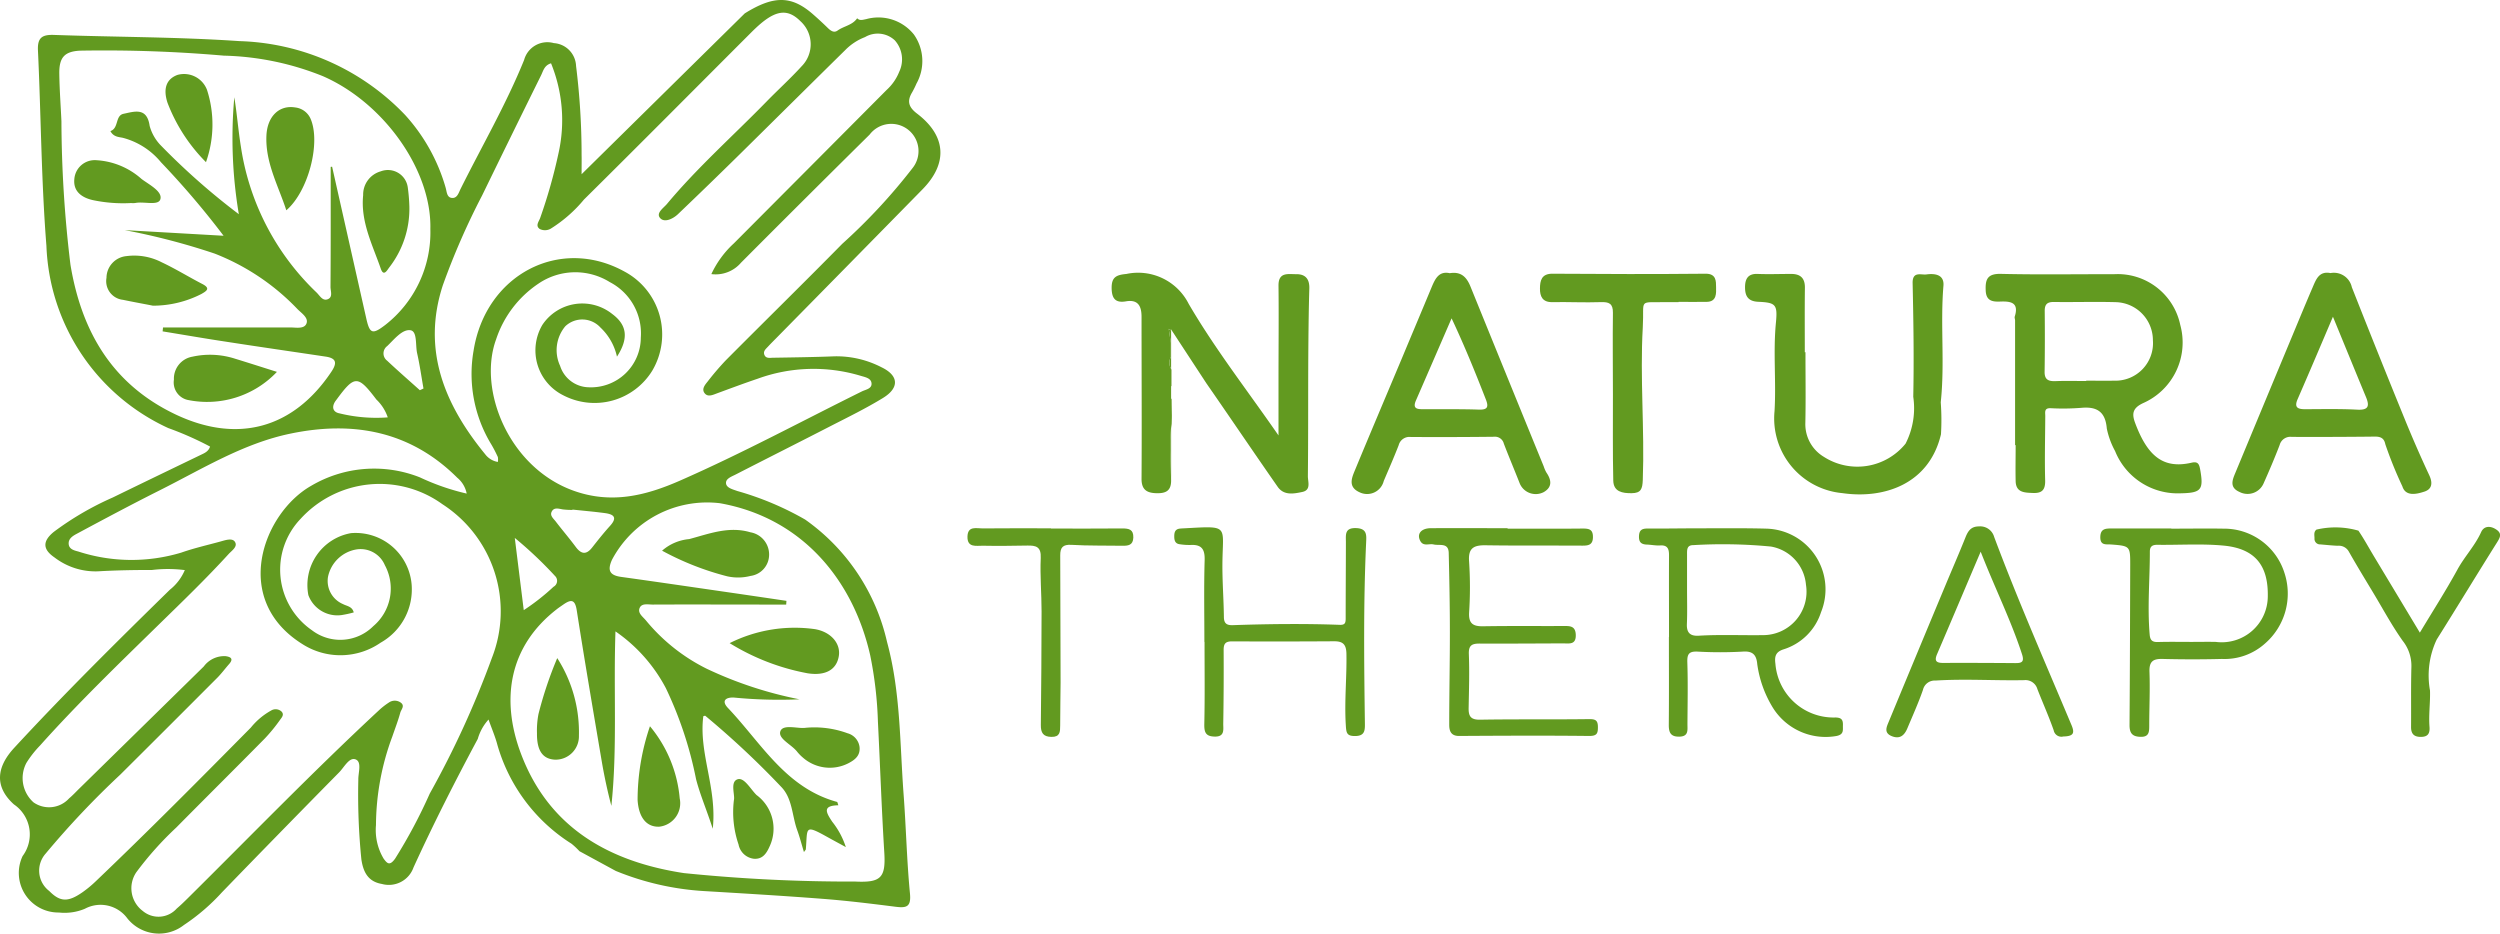 <svg xmlns="http://www.w3.org/2000/svg" width="153.535" height="57.334" viewBox="0 0 153.535 57.334">
  <g id="Group_3" data-name="Group 3" transform="translate(-2001.549 -5.167)">
    <g id="Group_1" data-name="Group 1" transform="translate(2001.549 5.167)">
      <path id="Path_1" data-name="Path 1" d="M2023.04,53.01c-.491-.1-1.163-.218-1.831-.359a1.153,1.153,0,0,1-1.016-1.352,1.35,1.35,0,0,1,1.225-1.333,3.672,3.672,0,0,1,2.167.38c.852.4,1.658.9,2.494,1.332.519.27.267.428-.055.612A6.516,6.516,0,0,1,2023.04,53.01Z" transform="translate(-2013.653 -34.237)" fill="#629a20"/>
      <path id="Path_2" data-name="Path 2" d="M2049.441,30.271c-.5-1.529-1.3-2.942-1.221-4.6.057-1.177.791-1.877,1.766-1.716a1.172,1.172,0,0,1,.934.671C2051.578,26.088,2050.8,29.107,2049.441,30.271Z" transform="translate(-2031.857 -17.356)" fill="#629a20"/>
      <path id="Path_3" data-name="Path 3" d="M2038.343,68.37a5.9,5.9,0,0,1-5.5,1.719,1.1,1.1,0,0,1-.826-1.24,1.369,1.369,0,0,1,1.132-1.411,5.009,5.009,0,0,1,2.609.119C2036.6,67.815,2037.435,68.084,2038.343,68.37Z" transform="translate(-2021.336 -45.532)" fill="#629a20"/>
      <path id="Path_4" data-name="Path 4" d="M2067.968,37.232a5.876,5.876,0,0,1-1.239,3.735c-.12.156-.338.588-.516.073-.508-1.468-1.25-2.882-1.083-4.518a1.481,1.481,0,0,1,1.083-1.462,1.231,1.231,0,0,1,1.657.985A10.772,10.772,0,0,1,2067.968,37.232Z" transform="translate(-2042.827 -24.538)" fill="#629a20"/>
      <path id="Path_5" data-name="Path 5" d="M2033.031,23.519a10.413,10.413,0,0,1-2.362-3.646c-.287-.874-.068-1.465.616-1.714a1.507,1.507,0,0,1,1.808.918A6.917,6.917,0,0,1,2033.031,23.519Z" transform="translate(-2020.381 -13.56)" fill="#629a20"/>
      <path id="Path_6" data-name="Path 6" d="M2018.044,35.864a8.974,8.974,0,0,1-2.374-.186c-.694-.165-1.182-.556-1.11-1.283a1.257,1.257,0,0,1,1.355-1.162,4.557,4.557,0,0,1,2.778,1.157c.471.349,1.272.754,1.155,1.224-.109.443-1.01.134-1.55.248A1.267,1.267,0,0,1,2018.044,35.864Z" transform="translate(-2009.995 -23.394)" fill="#629a20"/>
      <path id="Path_7" data-name="Path 7" d="M2129.383,116.056a8.927,8.927,0,0,1,5.243-.859c1,.174,1.593.9,1.46,1.666-.145.84-.831,1.212-1.918,1.044A13.929,13.929,0,0,1,2129.383,116.056Z" transform="translate(-2084.573 -76.558)" fill="#629a20"/>
      <path id="Path_8" data-name="Path 8" d="M2117.545,99.284a2.92,2.92,0,0,1,1.664-.712c1.227-.326,2.433-.809,3.756-.419a1.382,1.382,0,0,1,1.153,1.381,1.316,1.316,0,0,1-1.142,1.3,3.067,3.067,0,0,1-1.44.021A17.362,17.362,0,0,1,2117.545,99.284Z" transform="translate(-2076.884 -65.464)" fill="#629a20"/>
      <path id="Path_9" data-name="Path 9" d="M2096.874,120.467a8.416,8.416,0,0,1,1.332,4.761,1.435,1.435,0,0,1-1.461,1.477c-.761-.035-1.126-.55-1.115-1.615a5.317,5.317,0,0,1,.093-1.191A23.857,23.857,0,0,1,2096.874,120.467Z" transform="translate(-2062.652 -80.05)" fill="#629a20"/>
      <path id="Path_10" data-name="Path 10" d="M2114,132.4a8,8,0,0,1,1.828,4.433,1.447,1.447,0,0,1-1.253,1.735c-.794.035-1.27-.579-1.334-1.644A14.086,14.086,0,0,1,2114,132.4Z" transform="translate(-2074.084 -87.798)" fill="#629a20"/>
      <path id="Path_11" data-name="Path 11" d="M2130.049,142.95c.078-.3-.244-1.106.211-1.273.415-.152.8.589,1.178.961a2.569,2.569,0,0,1,.817,3.128c-.192.435-.428.831-.985.786a1.087,1.087,0,0,1-.935-.874A6.125,6.125,0,0,1,2130.049,142.95Z" transform="translate(-2084.977 -93.813)" fill="#629a20"/>
      <path id="Path_12" data-name="Path 12" d="M2139.8,132.6a5.909,5.909,0,0,1,2.572.337,1.006,1.006,0,0,1,.736.847c.049.511-.263.774-.669.985a2.5,2.5,0,0,1-2.8-.329,2.628,2.628,0,0,1-.36-.365c-.35-.457-1.228-.82-1.024-1.287C2138.445,132.364,2139.356,132.674,2139.8,132.6Z" transform="translate(-2090.319 -87.904)" fill="#629a20"/>
      <path id="Path_13" data-name="Path 13" d="M2030.891,50.546c-1.39,2.593-2.722,5.214-3.945,7.89A1.607,1.607,0,0,1,2025,59.454c-.846-.144-1.142-.727-1.258-1.513a39.807,39.807,0,0,1-.187-4.884c-.011-.436.233-1.1-.171-1.254-.388-.147-.7.488-1.009.8q-3.612,3.665-7.192,7.361a12.449,12.449,0,0,1-2.335,2.009,2.488,2.488,0,0,1-3.479-.406,2.041,2.041,0,0,0-2.606-.59,3.211,3.211,0,0,1-1.6.231,2.429,2.429,0,0,1-2.225-3.468,2.226,2.226,0,0,0-.534-3.171c-1.195-1.076-1.088-2.276.017-3.473,3.083-3.338,6.315-6.533,9.561-9.712a3.067,3.067,0,0,0,.917-1.205,8.2,8.2,0,0,0-2.011-.008c-1.115,0-2.233.02-3.346.085a4.143,4.143,0,0,1-2.642-.851c-.733-.5-.751-1-.045-1.575a18.414,18.414,0,0,1,3.62-2.11c1.8-.879,3.6-1.745,5.4-2.615.231-.111.474-.205.575-.512a19.806,19.806,0,0,0-2.567-1.136,12.846,12.846,0,0,1-7.483-11.19c-.317-3.989-.331-8-.52-12-.037-.788.256-.98.984-.955,3.8.135,7.614.121,11.407.381a14.657,14.657,0,0,1,10.162,4.539,11.228,11.228,0,0,1,2.483,4.455c.072.236.067.586.359.632.354.056.442-.314.562-.554,1.311-2.632,2.792-5.181,3.9-7.915a1.478,1.478,0,0,1,1.827-1.035,1.461,1.461,0,0,1,1.363,1.4,44.158,44.158,0,0,1,.34,5.477c.008.3,0,.608,0,1.174l10.02-9.876c1.8-1.121,2.891-1.1,4.225.084.3.263.589.531.873.808.175.171.376.322.6.163.386-.279.916-.328,1.205-.756.168.168.338.092.545.056a2.791,2.791,0,0,1,2.94.941,2.832,2.832,0,0,1,.157,3.017,5.445,5.445,0,0,1-.267.538c-.321.534-.223.9.3,1.3,1.8,1.368,1.908,3.055.339,4.653q-4.5,4.587-9.011,9.168c-.161.163-.323.324-.478.492-.133.144-.316.285-.218.514s.341.172.527.169c1.259-.021,2.518-.037,3.775-.087a6.031,6.031,0,0,1,2.892.675c1.05.505,1.112,1.257.08,1.887s-2.1,1.154-3.167,1.7c-1.957,1.007-3.923,1.995-5.881,3-.249.128-.626.253-.584.554.038.269.416.356.684.454a18.455,18.455,0,0,1,4.173,1.755,12.594,12.594,0,0,1,5.03,7.519c.834,3.066.783,6.231,1.017,9.363.152,2.025.195,4.058.39,6.078.08.821-.2.905-.873.821-1.474-.186-2.951-.369-4.433-.484-2.451-.19-4.907-.335-7.362-.482a16.948,16.948,0,0,1-5.4-1.236l-2.228-1.211h0a4.756,4.756,0,0,0-.49-.46,10.638,10.638,0,0,1-4.546-6.051c-.131-.508-.344-.994-.549-1.575A2.992,2.992,0,0,0,2030.891,50.546Zm-.681-15.066a1.675,1.675,0,0,0-.582-.977c-2.884-2.872-6.4-3.5-10.22-2.71-2.919.6-5.451,2.185-8.078,3.5-1.685.846-3.349,1.734-5.011,2.626-.259.139-.6.311-.548.691.043.288.333.363.586.428a10.589,10.589,0,0,0,6.331.065c.779-.274,1.59-.457,2.388-.676.3-.083.72-.233.889,0,.215.3-.176.549-.374.765-1.364,1.494-2.82,2.9-4.266,4.311-2.486,2.433-4.991,4.849-7.312,7.444a6.383,6.383,0,0,0-.843,1.074,1.993,1.993,0,0,0,.441,2.425,1.661,1.661,0,0,0,2.181-.247c.22-.182.414-.395.618-.595q3.828-3.752,7.653-7.506a1.565,1.565,0,0,1,1.335-.634c.319.044.513.157.219.489-.246.278-.466.58-.728.843q-2.967,2.975-5.947,5.938a53.487,53.487,0,0,0-4.591,4.858,1.572,1.572,0,0,0,.221,2.294c.668.677,1.15.7,2.043.078a6.8,6.8,0,0,0,.792-.652c3.244-3.094,6.4-6.277,9.551-9.465a4.237,4.237,0,0,1,1.24-1.042.533.533,0,0,1,.638.058c.195.2,0,.386-.1.53a10.3,10.3,0,0,1-.92,1.124c-1.807,1.832-3.633,3.644-5.443,5.474a20.3,20.3,0,0,0-2.451,2.743,1.742,1.742,0,0,0,.395,2.379,1.5,1.5,0,0,0,2.086-.149c.239-.2.465-.423.689-.644,3.9-3.863,7.713-7.8,11.737-11.538a4.3,4.3,0,0,1,.6-.467.629.629,0,0,1,.729,0c.276.2.029.424-.024.615-.136.495-.322.976-.488,1.462a15.78,15.78,0,0,0-1.007,5.45,3.423,3.423,0,0,0,.468,2.054c.214.292.368.477.71,0a31.758,31.758,0,0,0,2.124-3.99,57.478,57.478,0,0,0,3.816-8.329,7.829,7.829,0,0,0-3.037-9.444,6.577,6.577,0,0,0-8.72.908,4.517,4.517,0,0,0,.705,6.831,2.869,2.869,0,0,0,3.772-.253,3.022,3.022,0,0,0,.709-3.74,1.616,1.616,0,0,0-1.746-.969,2.144,2.144,0,0,0-1.747,1.683,1.542,1.542,0,0,0,.924,1.675c.222.122.565.136.656.51a6.348,6.348,0,0,1-.759.165,1.9,1.9,0,0,1-2.027-1.226,3.24,3.24,0,0,1,2.62-3.808,3.454,3.454,0,0,1,3.72,3.133,3.75,3.75,0,0,1-1.9,3.593,4.335,4.335,0,0,1-4.8.093c-4.414-2.754-2.409-8.046.524-9.721a7.616,7.616,0,0,1,6.688-.522A14.234,14.234,0,0,0,2030.21,35.48Zm9.229-8.411a3.479,3.479,0,0,0-1.014-1.787,1.51,1.51,0,0,0-2.161-.075,2.286,2.286,0,0,0-.317,2.428,1.883,1.883,0,0,0,1.733,1.316,3.063,3.063,0,0,0,3.224-3.051,3.543,3.543,0,0,0-1.9-3.405,4.015,4.015,0,0,0-4.388.092,6.614,6.614,0,0,0-2.6,3.423c-1.133,3.1.778,7.858,4.746,9.289,2.331.841,4.448.307,6.552-.617,3.8-1.668,7.448-3.636,11.163-5.475.238-.118.637-.165.595-.514-.038-.311-.406-.366-.675-.449a10.038,10.038,0,0,0-6.318.182c-.839.283-1.669.594-2.5.9-.27.1-.579.252-.776-.038-.165-.242.046-.493.206-.69a16.909,16.909,0,0,1,1.111-1.3c2.379-2.391,4.788-4.753,7.155-7.157a35.4,35.4,0,0,0,4.311-4.643,1.672,1.672,0,1,0-2.629-2.066q-3.966,3.921-7.9,7.869a2.05,2.05,0,0,1-1.821.7,5.98,5.98,0,0,1,1.385-1.89q4.692-4.708,9.379-9.42a3.006,3.006,0,0,0,.775-1.119,1.758,1.758,0,0,0-.272-1.927,1.533,1.533,0,0,0-1.829-.2,3.406,3.406,0,0,0-1.211.793c-2.181,2.145-4.349,4.3-6.529,6.448q-1.862,1.832-3.751,3.636c-.3.284-.805.527-1.074.257-.311-.313.184-.63.4-.885,1.873-2.244,4.061-4.183,6.1-6.272.718-.738,1.484-1.429,2.176-2.19a1.915,1.915,0,0,0-.083-2.768c-.729-.728-1.421-.692-2.412.135-.219.183-.425.381-.627.583-3.415,3.416-6.818,6.844-10.251,10.242a8.479,8.479,0,0,1-1.983,1.75.714.714,0,0,1-.735.055c-.287-.207-.039-.463.035-.693a32.109,32.109,0,0,0,1.12-3.957,9.258,9.258,0,0,0-.458-5.524c-.417.124-.479.468-.612.736q-1.825,3.689-3.626,7.39a44.239,44.239,0,0,0-2.406,5.5c-1.3,3.973.1,7.331,2.6,10.384a1.231,1.231,0,0,0,.777.472.9.9,0,0,0,0-.3,8.358,8.358,0,0,0-.392-.76,8.32,8.32,0,0,1-1.1-5.765c.734-4.673,5.3-7.074,9.288-4.857a4.374,4.374,0,0,1,1.685,6.08,4.16,4.16,0,0,1-5.47,1.506,3.083,3.083,0,0,1-1.278-4.32,2.946,2.946,0,0,1,4.293-.67C2040.051,25.12,2040.178,25.932,2039.44,27.069Zm-17.582-11.653.088-.01,2.1,9.325c.21.934.378.992,1.147.406a7.211,7.211,0,0,0,2.787-5.906c.087-3.623-2.872-7.76-6.6-9.386a17.349,17.349,0,0,0-6.086-1.261,84.826,84.826,0,0,0-8.818-.306c-.976.047-1.3.423-1.284,1.428.014.971.086,1.941.131,2.912a74.511,74.511,0,0,0,.554,8.806c.68,4.1,2.566,7.351,6.465,9.2,3.8,1.8,7.224.861,9.557-2.623.355-.53.329-.832-.348-.933-2-.3-4.01-.589-6.014-.9-1.336-.2-2.67-.433-4-.65l.025-.242q3.9,0,7.8,0c.361,0,.871.115,1.01-.242s-.311-.633-.559-.89a14.1,14.1,0,0,0-5.087-3.406,41.811,41.811,0,0,0-5.514-1.438l6.07.346a52.019,52.019,0,0,0-3.848-4.517,4.512,4.512,0,0,0-2.347-1.5c-.245-.05-.574-.055-.756-.412.527-.173.281-.953.81-1.062.66-.136,1.436-.421,1.6.745a2.768,2.768,0,0,0,.73,1.243,42.118,42.118,0,0,0,4.747,4.179,28.164,28.164,0,0,1-.279-7.181c.167,1.013.243,2.037.407,3.045a15.55,15.55,0,0,0,4.643,8.943c.2.192.365.535.681.418.344-.127.175-.508.177-.764C2021.865,20.328,2021.858,17.872,2021.858,15.415Zm17.49,28.529c-.127,3.693.123,7.2-.252,10.714q-.355-1.354-.589-2.729c-.525-3.094-1.054-6.188-1.538-9.288-.109-.692-.368-.661-.823-.347-.141.1-.284.192-.419.3-2.856,2.227-3.481,5.439-2.17,8.893,1.722,4.536,5.426,6.606,10,7.3a101.23,101.23,0,0,0,10.528.519c1.548.072,1.869-.222,1.774-1.764-.166-2.681-.256-5.364-.392-8.044a23.992,23.992,0,0,0-.473-4.082c-1.033-4.576-4.143-8.443-9.237-9.346a6.611,6.611,0,0,0-6.623,3.476c-.295.653-.138.952.559,1.049,2.036.283,4.07.581,6.1.876q2.028.294,4.056.595l-.016.229h-1.076c-2.374,0-4.748-.012-7.123,0-.271,0-.65-.093-.789.183-.167.334.189.562.376.794a11.384,11.384,0,0,0,3.731,2.964,24.175,24.175,0,0,0,5.7,1.878,28.585,28.585,0,0,1-4.033-.109c-.538-.02-.76.223-.364.639,2.038,2.144,3.548,4.911,6.7,5.77.03.008.038.092.083.208-1.008.015-.75.449-.377,1.011a4.9,4.9,0,0,1,.835,1.557c-.463-.253-.787-.427-1.109-.606-1.457-.813-1.235-.591-1.347.732,0,.04-.047.076-.116.18-.146-.481-.258-.918-.411-1.34-.322-.88-.29-1.922-.957-2.635a53.3,53.3,0,0,0-4.686-4.39c-.026-.022-.1.016-.127.021-.291,2.267.855,4.408.58,6.911-.378-1.17-.774-2.077-1.025-3.045a23.55,23.55,0,0,0-1.856-5.592A9.732,9.732,0,0,0,2039.348,43.944Zm-2.642-7.482,0,.02a4.721,4.721,0,0,1-.6-.032c-.257-.045-.542-.145-.68.152-.113.243.128.422.26.6.4.523.828,1.02,1.219,1.547.339.456.649.506,1.015.038.353-.45.71-.9,1.093-1.322.5-.55.189-.725-.347-.792C2038.014,36.589,2037.359,36.531,2036.706,36.462Zm-2.99,6.176a13.567,13.567,0,0,0,1.828-1.436.413.413,0,0,0,.087-.668,24.582,24.582,0,0,0-2.466-2.332Zm-6.382-13.506.224-.106c-.127-.722-.228-1.45-.39-2.164-.113-.5.02-1.352-.413-1.415-.5-.073-.991.558-1.423.971a.56.56,0,0,0-.006.9C2025.98,27.936,2026.663,28.528,2027.334,29.132Zm-1.969,1.67a2.707,2.707,0,0,0-.7-1.1c-1.142-1.505-1.337-1.5-2.442,0-.033.046-.071.09-.1.138-.225.364-.094.646.281.713A9.484,9.484,0,0,0,2025.364,30.8Z" transform="translate(-2001.549 -5.167)" fill="#629a20"/>
    </g>
    <g id="Group_2" data-name="Group 2" transform="translate(2060.964 21.915)">
      <path id="Path_14" data-name="Path 14" d="M2362.612,65.154c-.06-.326-.137-.5-.526-.41-1.739.4-2.709-.4-3.474-2.461-.207-.561-.137-.908.515-1.206a4.068,4.068,0,0,0,2.264-4.792,3.925,3.925,0,0,0-4.083-3.116c-2.306-.007-4.613.035-6.92-.021-.827-.021-.978.319-.946,1.02.024.634.406.7.883.68.645-.025,1.178.046.9.922-.021.07.021.161.021.245v7.652h.035c0,.74-.017,1.476,0,2.215.021.7.54.7,1.062.722.554.021.764-.186.75-.771-.035-1.318,0-2.64.007-3.958,0-.228-.081-.5.344-.477a14.146,14.146,0,0,0,1.889-.025c.961-.084,1.462.259,1.546,1.272a4.93,4.93,0,0,0,.509,1.385,4.146,4.146,0,0,0,4.021,2.594C2362.689,66.6,2362.836,66.409,2362.612,65.154Zm-5.265-5.447c-.578.007-1.157,0-1.732,0v.021c-.631,0-1.266-.018-1.893.007-.435.014-.673-.095-.662-.585q.026-1.856.007-3.705c-.007-.424.144-.578.575-.571,1.262.018,2.528-.025,3.79.011a2.338,2.338,0,0,1,2.278,2.335A2.306,2.306,0,0,1,2357.347,59.707Z" transform="translate(-2286.907 -53.076)" fill="#629a20"/>
      <path id="Path_15" data-name="Path 15" d="M2311,57.957c0,1.455.023,2.911-.008,4.365a2.335,2.335,0,0,0,1.135,2.06,3.808,3.808,0,0,0,5.022-.811,4.789,4.789,0,0,0,.471-2.875c.048-2.324.012-4.652-.039-6.977-.016-.752.519-.494.847-.538.512-.069,1.1,0,1.046.692-.2,2.385.091,4.779-.166,7.161a14.624,14.624,0,0,1,.014,1.964c-.719,3.058-3.492,3.989-6.062,3.613a4.607,4.607,0,0,1-4.16-5.033c.107-1.806-.09-3.618.085-5.428.109-1.125-.008-1.241-1.088-1.289-.635-.028-.809-.368-.808-.893,0-.495.166-.843.771-.818.685.028,1.372,0,2.058,0,.568,0,.855.251.847.852-.017,1.319-.006,2.64-.006,3.959Z" transform="translate(-2259.534 -53.075)" fill="#629a20"/>
      <path id="Path_16" data-name="Path 16" d="M2404.765,65.384q-.8-1.714-1.514-3.467-1.646-4.033-3.242-8.083a1.128,1.128,0,0,0-1.311-.866c-.7-.14-.887.393-1.094.873-.421.978-.827,1.963-1.237,2.948q-1.756,4.217-3.506,8.434c-.179.431-.389.9.239,1.181a1.073,1.073,0,0,0,1.493-.526c.347-.778.68-1.56.985-2.356a.68.68,0,0,1,.74-.494q2.555.011,5.114-.018c.351,0,.561.1.634.47a25.15,25.15,0,0,0,1.048,2.587c.2.641.88.477,1.353.322S2404.985,65.853,2404.765,65.384Zm-4.42-4.028c-1.069-.056-2.142-.032-3.214-.028-.47,0-.67-.123-.445-.631.708-1.623,1.4-3.253,2.163-5.048.729,1.77,1.377,3.362,2.037,4.95C2401.112,61.153,2401.014,61.391,2400.344,61.356Z" transform="translate(-2314.989 -52.945)" fill="#629a20"/>
      <path id="Path_17" data-name="Path 17" d="M2250.323,65.222a2,2,0,0,1-.165-.379q-2.256-5.521-4.5-11.049c-.238-.582-.578-.925-1.269-.813-.652-.144-.886.322-1.1.827-.61,1.469-1.227,2.93-1.84,4.4-.957,2.278-1.921,4.55-2.867,6.832-.211.508-.467,1.069.277,1.4a1.053,1.053,0,0,0,1.476-.7c.312-.733.631-1.458.918-2.2a.68.68,0,0,1,.736-.5q2.555.016,5.114-.014a.56.56,0,0,1,.606.421c.312.817.655,1.623.975,2.44a1.063,1.063,0,0,0,1.486.533C2250.705,66.105,2250.628,65.667,2250.323,65.222Zm-4.15-3.863c-1.125-.039-2.254-.018-3.379-.025-.351,0-.719.007-.484-.533.719-1.651,1.434-3.3,2.191-5.048.8,1.7,1.465,3.341,2.107,4.988C2246.786,61.2,2246.709,61.376,2246.173,61.359Z" transform="translate(-2214.768 -52.951)" fill="#629a20"/>
      <path id="Path_18" data-name="Path 18" d="M2301.224,109.81c.01-.326-.077-.473-.469-.477a3.582,3.582,0,0,1-3.677-3.3c-.06-.445.01-.722.484-.88a3.519,3.519,0,0,0,2.317-2.285,3.727,3.727,0,0,0-3.327-5.132c-1.374-.039-2.751-.021-4.125-.021-1.073,0-2.146.021-3.215.014-.343,0-.5.109-.512.47s.13.5.473.515c.274.007.55.07.824.053.466-.032.55.224.547.61-.007,1.669,0,3.341,0,5.013h-.007c0,1.805.01,3.614-.007,5.419,0,.484.147.715.659.7.564-.014.487-.407.487-.757.007-1.262.035-2.531-.007-3.793-.017-.5.081-.694.614-.673a24.888,24.888,0,0,0,2.8,0c.638-.049.834.245.88.771a6.9,6.9,0,0,0,.929,2.626,3.82,3.82,0,0,0,3.947,1.784C2301.3,110.37,2301.213,110.1,2301.224,109.81Zm-4.918-5.535c-1.307.018-2.622-.042-3.933.035-.512.032-.754-.165-.732-.715.031-.712.01-1.427.01-2.138s0-1.427,0-2.142c0-.284-.018-.571.392-.568a30.82,30.82,0,0,1,4.76.088,2.6,2.6,0,0,1,2.152,2.349A2.667,2.667,0,0,1,2296.306,104.275Z" transform="translate(-2247.458 -82.017)" fill="#629a20"/>
      <path id="Path_19" data-name="Path 19" d="M2255.593,97.741c1.542,0,3.083.01,4.624-.007.4,0,.624.066.619.53s-.266.522-.643.52c-1.978-.012-3.956.008-5.933-.022-.736-.011-1.1.159-1.029,1.011a24.092,24.092,0,0,1,0,3.128c-.034.684.258.846.874.835,1.623-.028,3.247-.009,4.871-.016.4,0,.788-.043.806.543.019.63-.413.523-.788.524-1.706.006-3.413.019-5.119.011-.468,0-.682.106-.66.651.044,1.1.008,2.2-.013,3.3-.01.494.113.733.695.724,2.228-.038,4.458-.005,6.687-.035.4-.005.553.066.557.473s-.059.566-.546.561c-2.661-.03-5.324-.016-7.985,0-.525,0-.6-.348-.6-.7,0-1.9.041-3.79.04-5.686,0-1.618-.033-3.236-.071-4.854-.015-.654-.569-.433-.929-.521-.274-.067-.625.142-.817-.215-.233-.434.053-.782.656-.784,1.569-.005,3.138,0,4.706,0Z" transform="translate(-2222.422 -82.022)" fill="#629a20"/>
      <path id="Path_20" data-name="Path 20" d="M2209.131,104.6c0-1.676-.033-3.353.016-5.027.021-.684-.2-.966-.872-.929a3.7,3.7,0,0,1-.657-.045c-.28-.034-.337-.233-.337-.478s.045-.441.33-.48c.082-.011.164-.013.247-.018,2.862-.152,2.393-.229,2.38,2.223-.006,1.07.078,2.141.091,3.211,0,.4.168.525.545.512,2.192-.076,4.385-.1,6.577-.02.321.011.357-.128.357-.389,0-1.563.012-3.125.014-4.688,0-.443-.089-.889.626-.864.687.024.637.44.616.9-.17,3.707-.125,7.414-.075,11.122.006.425-.024.742-.593.748-.54.007-.551-.213-.58-.683-.091-1.459.065-2.911.039-4.367-.01-.582-.219-.773-.763-.769q-3.134.021-6.267.006c-.406,0-.513.152-.511.534q.014,2.257-.024,4.513c-.006.346.115.816-.526.8-.567-.01-.649-.28-.637-.788.037-1.676.014-3.353.014-5.029Z" transform="translate(-2194.58 -81.923)" fill="#629a20"/>
      <path id="Path_21" data-name="Path 21" d="M2279.864,54.879c-.22,0-.44,0-.66,0-1.888.043-1.433-.267-1.538,1.551-.179,3.119.117,6.245,0,9.37-.021.561-.115.808-.682.814s-1.116-.083-1.131-.776c-.039-1.758-.018-3.518-.021-5.278,0-1.675-.022-3.35,0-5.024.008-.571-.239-.674-.748-.656-.989.035-1.981-.018-2.971,0-.613.014-.766-.359-.762-.837s.09-.913.771-.908c3.133.023,6.267.031,9.4,0,.663-.006.641.463.645.819s.057.9-.57.909c-.578.012-1.156,0-1.733,0Z" transform="translate(-2236.191 -53.073)" fill="#629a20"/>
      <path id="Path_22" data-name="Path 22" d="M2380.838,100.474a3.883,3.883,0,0,0-3.73-2.717c-1.072-.018-2.145,0-3.218,0v-.011c-1.213,0-2.422,0-3.635,0-.379,0-.722-.007-.726.533s.372.424.687.452c1.129.088,1.15.105,1.15,1.206-.01,3.3-.018,6.594-.042,9.889,0,.491.172.7.663.715.543.021.547-.308.547-.7,0-1.1.056-2.2.014-3.3-.021-.645.238-.8.824-.782q1.814.047,3.628,0a3.72,3.72,0,0,0,2.639-.943A4.06,4.06,0,0,0,2380.838,100.474Zm-4.213,4.238c-.494-.011-.989,0-1.483,0v0c-.687,0-1.374-.014-2.061.007-.34.011-.488-.088-.519-.449-.147-1.7.01-3.4.01-5.1,0-.319.151-.424.456-.421,1.35.018,2.706-.077,4.042.046,2.047.182,2.78,1.307,2.745,3.134A2.828,2.828,0,0,1,2376.625,104.712Z" transform="translate(-2299.956 -82.038)" fill="#629a20"/>
      <path id="Path_23" data-name="Path 23" d="M2343.418,109.6c-1.613-3.842-3.292-7.659-4.753-11.564a.89.89,0,0,0-.932-.645c-.484,0-.666.27-.824.659-.406,1.017-.845,2.019-1.265,3.029q-1.73,4.143-3.446,8.29c-.129.319-.333.691.172.9s.785-.049.964-.477c.33-.785.68-1.563.96-2.366a.739.739,0,0,1,.768-.568c1.816-.116,3.632.011,5.448-.025a.761.761,0,0,1,.81.55c.329.841.7,1.672,1,2.524a.483.483,0,0,0,.592.386C2343.517,110.276,2343.632,110.111,2343.418,109.6Zm-3.432-3.814c-1.482-.011-2.969-.018-4.455-.011-.417,0-.55-.119-.375-.533.865-2.016,1.718-4.035,2.681-6.3.887,2.268,1.865,4.224,2.541,6.306C2340.52,105.687,2340.383,105.789,2339.987,105.785Z" transform="translate(-2275.611 -81.81)" fill="#629a20"/>
      <path id="Path_24" data-name="Path 24" d="M2413.5,103.975c.831-1.384,1.616-2.607,2.312-3.88.437-.8,1.074-1.458,1.452-2.295.173-.383.564-.4.922-.162.39.257.234.509.036.825-1.24,1.972-2.448,3.966-3.688,5.938a5.18,5.18,0,0,0-.411,3.13c.024.745-.088,1.482-.031,2.221.033.421-.1.624-.532.626-.413,0-.6-.181-.6-.6.01-1.238-.013-2.478.021-3.715a2.464,2.464,0,0,0-.532-1.582c-.665-.937-1.213-1.957-1.806-2.944-.508-.845-1.023-1.687-1.509-2.546a.7.7,0,0,0-.683-.351c-.356-.016-.712-.054-1.068-.084a.34.34,0,0,1-.353-.372c0-.185-.064-.39.119-.537a5.1,5.1,0,0,1,2.578.065c.34.5.625,1.028.935,1.544Z" transform="translate(-2324.302 -81.87)" fill="#629a20"/>
      <path id="Path_25" data-name="Path 25" d="M2176.18,97.727c1.457,0,2.915.009,4.371-.006.414,0,.7.055.684.563-.018.471-.318.506-.677.5-1.042-.018-2.086.006-3.125-.056-.531-.032-.689.169-.687.643q.016,3.907.022,7.814c0,.879-.03,1.758-.025,2.637,0,.394-.009.712-.54.7-.511-.007-.653-.26-.648-.73q.04-3.489.045-6.979c0-1.093-.1-2.189-.051-3.279.033-.7-.3-.772-.833-.762-.906.016-1.813.029-2.719.01-.4-.008-.969.143-.948-.571.021-.663.552-.488.926-.492,1.4-.016,2.8-.006,4.2-.006Z" transform="translate(-2171.048 -82.015)" fill="#629a20"/>
      <path id="Path_26" data-name="Path 26" d="M2208.368,65.523c0,.344.21.848-.347.964-.529.112-1.129.228-1.511-.322-1.318-1.889-2.612-3.8-3.919-5.693l-.452-.652-2.17-3.313-.018-.028v.091a.954.954,0,0,0-.13-.1c.049.315.091.592.13.859V58.2a.751.751,0,0,0,0,.7c.007.014.01.032.018.046v1.805a.167.167,0,0,0,.017.035c0,.333.007.666.014,1,0,.168-.007.333-.01.5l-.021.2c-.007.091-.014.179-.018.27-.052.789-.024,1.581,0,2.373.007.207.01.41.018.613.017.7-.347.838-.922.82s-.9-.221-.894-.89c.021-3.313,0-6.629,0-9.941,0-.652-.207-1.083-.964-.95-.677.116-.869-.221-.873-.834,0-.641.273-.792.9-.848a3.477,3.477,0,0,1,3.831,1.833c1.609,2.759,3.59,5.3,5.517,8.083V59.571c0-1.917.021-3.835,0-5.752-.01-.859.6-.7,1.08-.708.557-.007.831.277.813.883-.045,1.5-.056,3.015-.066,4.522C2208.382,60.85,2208.392,63.188,2208.368,65.523Z" transform="translate(-2187.461 -53.021)" fill="#629a20"/>
      <path id="Path_27" data-name="Path 27" d="M2206.74,69.878v1l-.01.021V69.85C2206.733,69.861,2206.737,69.868,2206.74,69.878Z" transform="translate(-2194.222 -63.924)" fill="#629a20"/>
    </g>
    <path id="Path_28" data-name="Path 28" d="M2206.708,70.789a.429.429,0,0,0-.028.056V69.72c.01.025.018.049.028.074Z" transform="translate(-133.226 -41.925)" fill="#629a20"/>
    <path id="Path_29" data-name="Path 29" d="M2206.729,75.959c0,.168-.007.333-.011.5s-.031.312-.039.47V74.89a.717.717,0,0,0,.035.074C2206.719,75.3,2206.722,75.63,2206.729,75.959Z" transform="translate(-133.226 -45.283)" fill="#629a20"/>
    <path id="Path_30" data-name="Path 30" d="M2206.457,62.825v2.44c-.007-.014-.01-.032-.017-.046a.75.75,0,0,1,0-.7v-.869c-.039-.266-.081-.543-.13-.859a.984.984,0,0,1,.13.1V62.8Z" transform="translate(-132.985 -37.424)" fill="#629a20"/>
    <path id="Path_31" data-name="Path 31" d="M2206.642,79.93v3.256c-.007-.2-.01-.407-.018-.613-.024-.792-.053-1.584,0-2.373C2206.628,80.109,2206.635,80.021,2206.642,79.93Z" transform="translate(-133.17 -48.556)" fill="#629a20"/>
  </g>
</svg>
